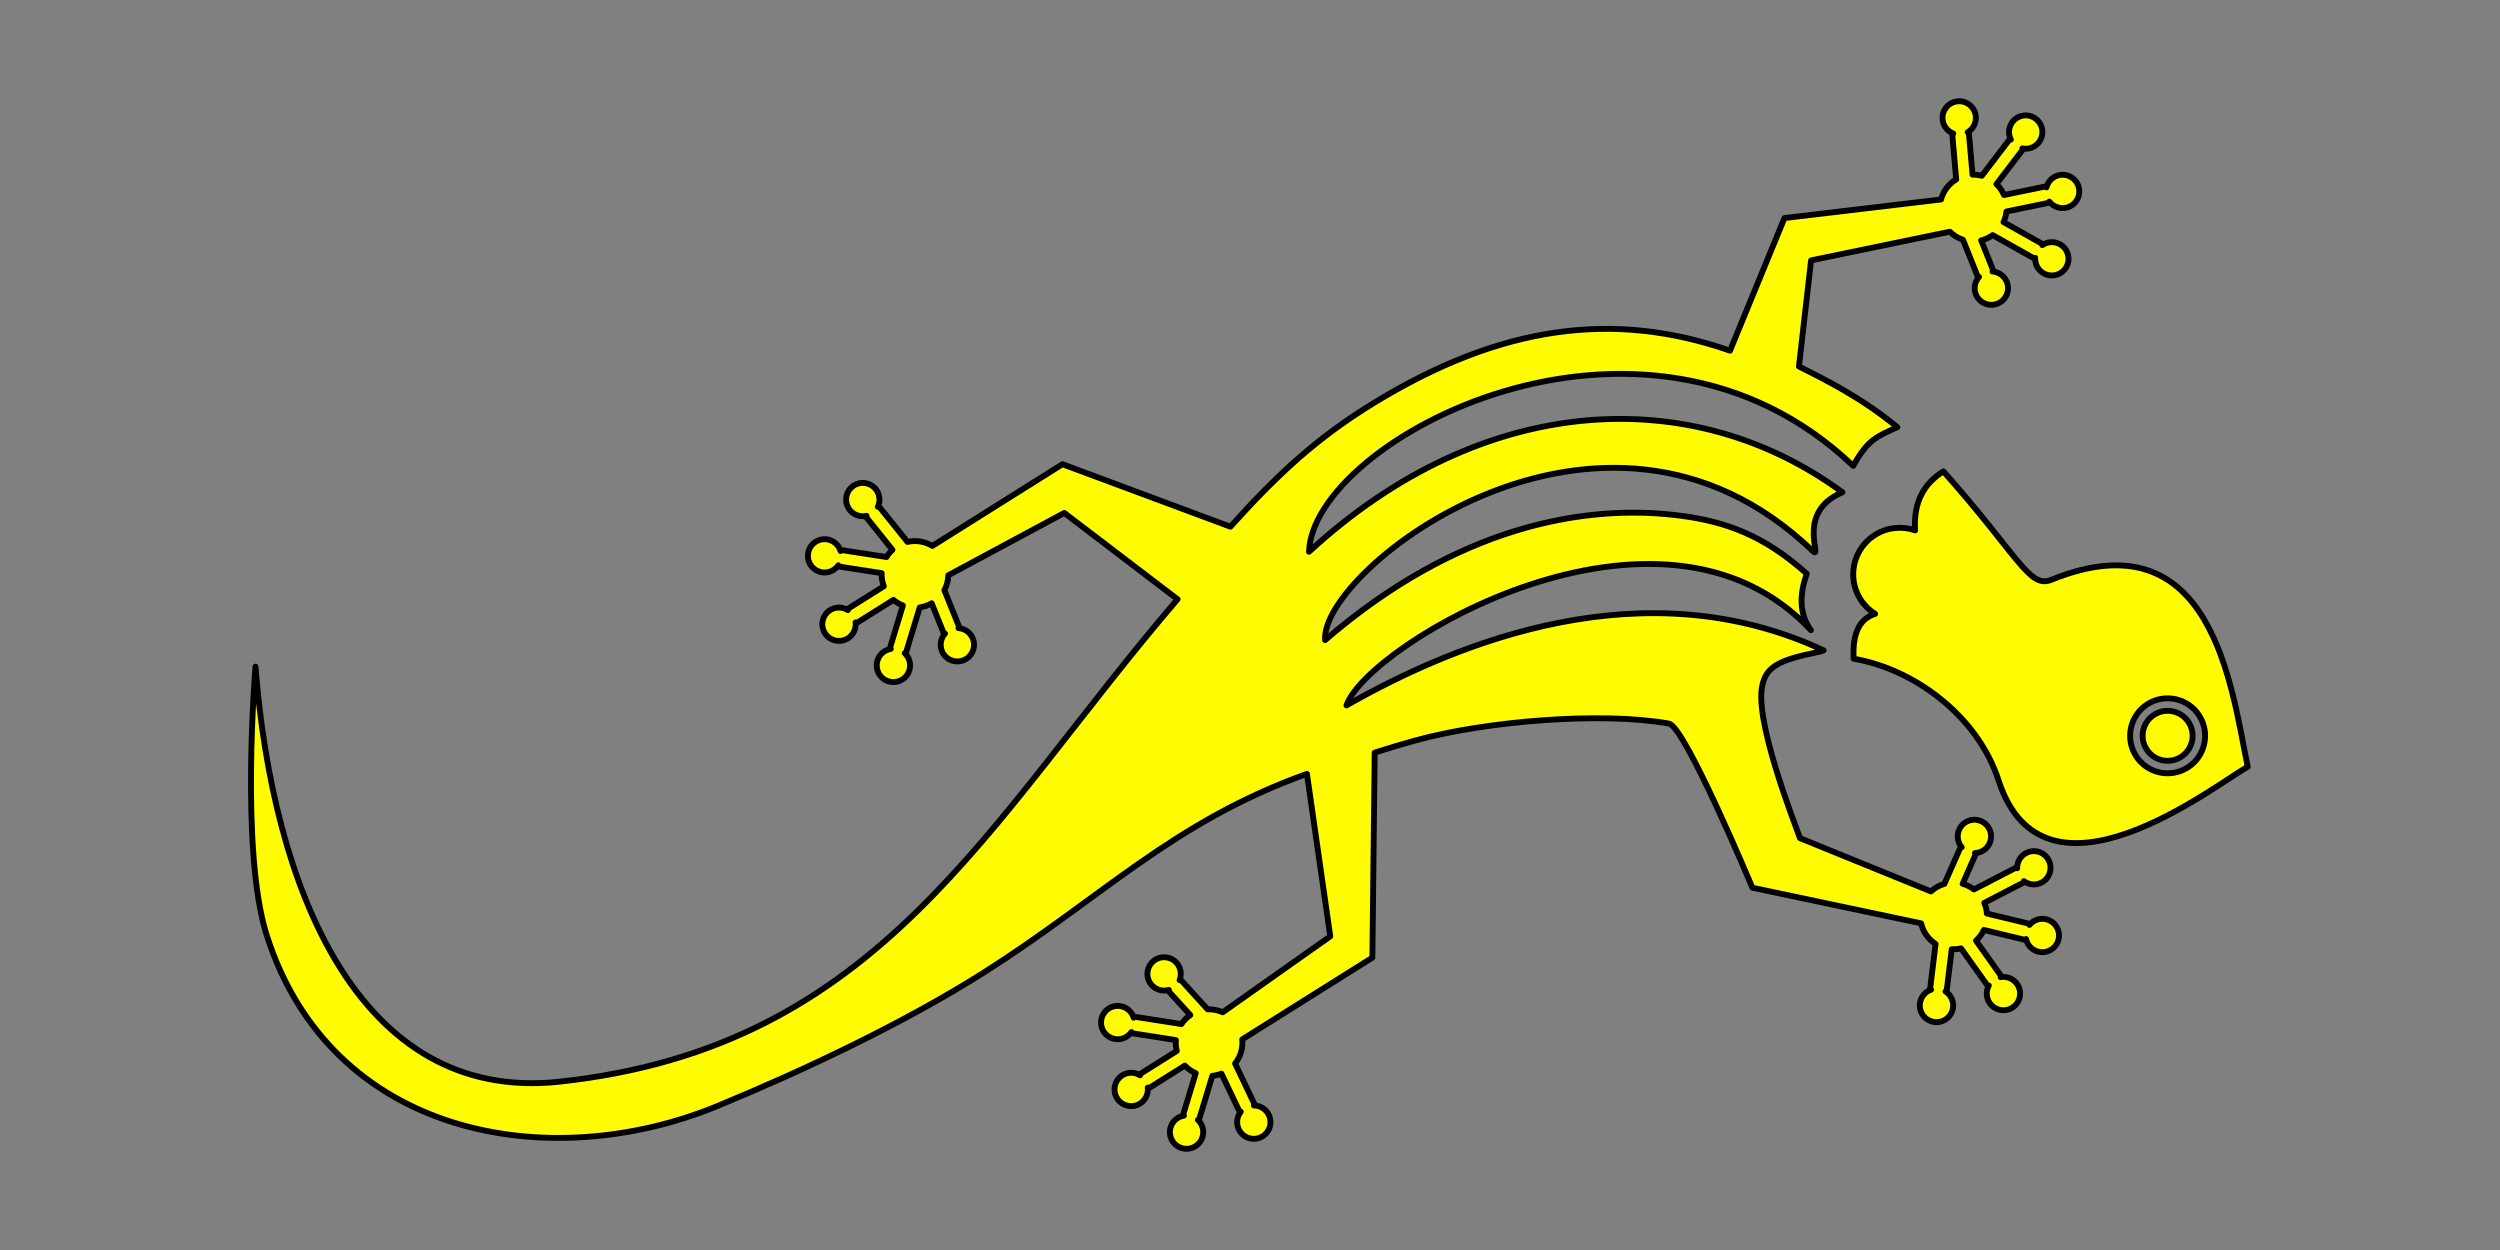 <?xml version="1.0" encoding="UTF-8" standalone="no"?>
<!DOCTYPE svg PUBLIC "-//W3C//DTD SVG 1.1//EN" "http://www.w3.org/Graphics/SVG/1.1/DTD/svg11.dtd">
<svg width="100%" height="100%" viewBox="0 0 3544 1772" version="1.1" xmlns="http://www.w3.org/2000/svg" xmlns:xlink="http://www.w3.org/1999/xlink" xml:space="preserve" xmlns:serif="http://www.serif.com/" style="fill-rule:evenodd;clip-rule:evenodd;stroke-linejoin:round;stroke-miterlimit:2;">
    <rect x="0" y="0" width="3544" height="1772" fill="#808080" stroke="none"/>
    <g transform="matrix(0.532,0.847,-0.847,0.532,2524.2,-418.935)">
        <path d="M992.126,519.685C979.642,593.479 1062.76,593.927 1039.37,599.81C638.272,700.717 691.934,1206.34 779.528,1251.97C742.514,1008.75 810.588,837.999 897.638,732.283C939.128,681.896 984.929,646.095 1062.99,623.895C1081.79,647.64 1105.24,663.739 1133.86,661.417C827.321,720.541 816.666,1205.15 874.016,1275.59C881.898,1091.67 932.752,812.964 1167.65,661.417C1167.46,668.401 1148.66,706.263 1149.69,732.283C1150.33,748.544 1159.13,756.748 1162.61,760.479C1196.22,796.49 1346.56,825.21 1375.21,831.345L1537.91,714.295C1536.56,707.073 1536.91,699.6 1538.94,692.514L1506.77,644.969L1508.05,644.1C1499.36,645.364 1490.3,641.717 1485.06,633.964C1477.75,623.166 1480.59,608.468 1491.38,601.162C1502.18,593.855 1516.88,596.69 1524.19,607.488C1529.43,615.24 1529.45,625.004 1525.05,632.599L1526.33,631.73L1552.61,670.571C1557.2,666.402 1562.42,663.302 1567.93,661.265L1573.57,593.268L1575.11,593.396C1567.55,588.934 1562.78,580.415 1563.56,571.086C1564.63,558.093 1576.06,548.419 1589.05,549.496C1602.04,550.573 1611.71,561.996 1610.64,574.989C1609.86,584.318 1603.76,591.936 1595.57,595.092L1597.11,595.22L1591.83,658.933C1596.92,659.744 1601.9,661.391 1606.56,663.868L1651.27,620.273L1652.35,621.382C1649.57,613.055 1651.56,603.496 1658.26,596.961C1667.6,587.86 1682.57,588.05 1691.67,597.385C1700.77,606.721 1700.58,621.688 1691.24,630.789C1684.54,637.324 1674.93,639.069 1666.68,636.078L1667.76,637.187L1623.99,679.865C1627.5,685.274 1629.79,691.24 1630.87,697.377L1693.19,693.785L1693.28,695.331C1696.64,687.221 1704.41,681.307 1713.76,680.769C1726.77,680.019 1737.95,689.977 1738.7,702.992C1739.45,716.008 1729.49,727.184 1716.48,727.935C1707.13,728.473 1698.73,723.491 1694.46,715.821L1694.55,717.368L1628.95,721.149C1627.51,725.282 1625.49,729.25 1622.87,732.924L1669.87,771.096L1668.89,772.298C1676.84,768.573 1686.57,769.442 1693.83,775.344C1703.95,783.563 1705.5,798.452 1697.28,808.572C1689.06,818.692 1674.17,820.235 1664.05,812.015C1656.78,806.114 1653.94,796.774 1655.95,788.229L1654.98,789.432L1604.4,748.356C1593.19,753.61 1580.35,754.207 1568.78,750.185L1398.83,925.833C1398.83,925.833 1154.44,885.207 1138.99,902.211C1073.2,974.592 997.404,1121.16 967.885,1219.8C962.198,1238.81 956.903,1257.99 951.978,1277.33L1196.29,1434.65L1196.15,1434.88L1196.29,1434.88L1196.29,1652.43C1207.25,1657.91 1215.79,1667.52 1219.85,1679.22L1284.57,1686.76L1284.39,1688.3C1289.1,1680.89 1297.77,1676.41 1307.07,1677.49C1320.02,1679 1329.31,1690.74 1327.8,1703.68C1326.29,1716.63 1314.56,1725.92 1301.61,1724.42C1292.31,1723.33 1284.9,1716.98 1282.01,1708.68L1281.84,1710.22L1221.7,1703.22C1220.89,1707.65 1219.46,1711.87 1217.51,1715.79L1260.6,1765.4L1259.43,1766.42C1267.9,1764.12 1277.33,1766.66 1283.47,1773.72C1292.02,1783.57 1290.96,1798.5 1281.12,1807.05C1271.28,1815.6 1256.35,1814.55 1247.8,1804.7C1241.66,1797.63 1240.47,1787.94 1243.93,1779.88L1242.76,1780.89L1201.82,1733.76C1196.68,1737.27 1190.81,1739.8 1184.48,1741.06L1184.48,1802.19L1182.93,1802.19C1190.84,1806.01 1196.29,1814.11 1196.29,1823.47C1196.29,1836.51 1185.71,1847.09 1172.67,1847.09C1159.63,1847.09 1149.05,1836.51 1149.05,1823.47C1149.05,1814.11 1154.51,1806.01 1162.41,1802.19L1160.86,1802.19L1160.86,1739.74C1155.84,1738.14 1151.18,1735.72 1147.05,1732.64L1105.11,1780.9L1103.94,1779.88C1107.4,1787.95 1106.21,1797.64 1100.07,1804.71C1091.52,1814.55 1076.59,1815.6 1066.74,1807.04C1056.9,1798.49 1055.86,1783.56 1064.41,1773.72C1070.55,1766.65 1079.98,1764.12 1088.45,1766.42L1087.28,1765.4L1132.03,1713.9C1129.64,1708.53 1128.22,1702.63 1128,1696.44L1081.84,1704.73L1081.57,1703.21C1079.21,1711.66 1072.2,1718.46 1062.99,1720.12C1050.16,1722.43 1037.87,1713.88 1035.56,1701.05C1033.26,1688.22 1041.8,1675.93 1054.63,1673.62C1063.85,1671.97 1072.78,1675.9 1077.94,1683.01L1077.67,1681.48L1134.17,1671.33C1137.83,1664.93 1142.94,1659.47 1149.05,1655.39L1138.99,1469.14L926.387,1374.65C882.876,1571.34 920.644,1715.36 921.26,1913.39C921.672,2045.74 903.137,2201.39 880.634,2332.64C836.972,2587.3 626.53,2819.67 335.836,2744.73C214.775,2713.52 5.127,2555.76 5.127,2555.76C280.413,2700.18 606.01,2763.04 732.283,2503.94C932.855,2092.38 743.639,1798.57 619.301,1398.27L430.324,1469.14L417.687,1655.39C423.799,1659.47 428.91,1664.93 432.567,1671.33L489.07,1681.48L488.796,1683.01C493.955,1675.9 502.889,1671.97 512.103,1673.62C524.934,1675.93 533.48,1688.22 531.174,1701.05C528.868,1713.88 516.578,1722.43 503.746,1720.12C494.533,1718.46 487.529,1711.66 485.166,1703.21L484.892,1704.73L438.734,1696.44C438.513,1702.63 437.094,1708.53 434.703,1713.9L479.456,1765.4L478.286,1766.42C486.759,1764.12 496.189,1766.65 502.328,1773.72C510.88,1783.56 509.833,1798.49 499.992,1807.04C490.151,1815.6 475.218,1814.55 466.667,1804.71C460.527,1797.64 459.335,1787.95 462.794,1779.88L461.625,1780.9L419.691,1732.64C415.556,1735.72 410.898,1738.14 405.876,1739.74L405.876,1802.19L404.327,1802.19C412.231,1806.01 417.687,1814.11 417.687,1823.47C417.687,1836.51 407.103,1847.09 394.065,1847.09C381.028,1847.09 370.443,1836.51 370.443,1823.47C370.443,1814.11 375.9,1806.01 383.803,1802.19L382.254,1802.19L382.254,1741.06C375.929,1739.8 370.057,1737.27 364.913,1733.76L323.975,1780.89L322.806,1779.88C326.267,1787.94 325.078,1797.63 318.94,1804.7C310.391,1814.55 295.459,1815.6 285.616,1807.05C275.772,1798.5 274.721,1783.57 283.27,1773.72C289.408,1766.66 298.837,1764.12 307.31,1766.42L306.141,1765.4L349.23,1715.79C347.274,1711.87 345.847,1707.65 345.04,1703.22L284.901,1710.22L284.722,1708.68C281.84,1716.98 274.429,1723.33 265.131,1724.42C252.181,1725.92 240.443,1716.63 238.935,1703.68C237.426,1690.74 246.715,1679 259.665,1677.49C268.963,1676.41 277.636,1680.89 282.347,1688.3L282.168,1686.76L346.882,1679.22C350.949,1667.52 359.486,1657.91 370.443,1652.43L370.443,1434.88L370.587,1434.88L370.443,1434.65L572.056,1280.16C544.129,1182.01 530.502,1107.34 531.68,1014C534.327,804.222 600.671,657.238 737.411,547.881L619.301,382.526L715.041,180.594C706.693,171.629 702.059,159.638 702.343,147.256L644.358,117.55L645.064,116.171C638.059,121.463 628.365,122.628 620.034,118.36C608.43,112.415 603.836,98.169 609.781,86.565C615.725,74.962 629.972,70.368 641.575,76.312C649.906,80.58 654.624,89.128 654.422,97.905L655.128,96.526L709.014,124.133C711.322,120.26 714.136,116.805 717.338,113.823L694.334,52.267L695.786,51.725C687.044,50.911 679.099,45.237 675.822,36.469C671.258,24.256 677.468,10.636 689.68,6.072C701.893,1.508 715.513,7.718 720.077,19.931C723.354,28.699 721.076,38.194 715.011,44.54L716.462,43.998L738.316,102.48C744.365,100.987 750.749,100.677 757.116,101.71L778.509,44.439L779.961,44.981C773.894,38.635 771.616,29.141 774.891,20.372C779.454,8.159 793.073,1.947 805.286,6.509C817.499,11.071 823.711,24.691 819.149,36.904C815.873,45.673 807.928,51.348 799.187,52.163L800.638,52.705L778.785,111.207C782.928,114.465 786.445,118.361 789.241,122.693L845.411,92.16L846.151,93.521C845.734,84.752 850.241,76.091 858.466,71.62C869.92,65.394 884.275,69.638 890.501,81.093C896.728,92.547 892.483,106.902 881.029,113.128C872.804,117.599 863.085,116.671 855.953,111.553L856.692,112.914L796.747,145.499C797.108,151.368 796.373,157.388 794.411,163.272L840.553,171.653L840.276,173.178C845.449,166.084 854.391,162.163 863.601,163.835C876.428,166.166 884.951,178.472 882.621,191.299C880.291,204.126 867.985,212.649 855.157,210.319C845.947,208.646 838.956,201.83 836.608,193.371L836.331,194.895L779.848,184.635C774.183,189.35 767.483,192.68 760.332,194.359L690.167,382.526L808.277,477.014C842.724,456.572 889.159,426.936 955.46,404.629C950.73,437.51 948.458,450.109 968.504,486.856C567.788,588.499 530.049,1116.49 661.417,1204.72C599.911,874.399 747.482,616.228 992.126,519.685ZM1092.65,461.155C1056.65,441.71 1043.05,414.583 1043.14,382.754L1044.5,382.526C1201.61,356.384 1248.77,367.983 1254.55,335.282C1297.6,91.721 1520.25,200.325 1627.04,240.18C1624.26,292.841 1657.94,600.311 1455.68,549.516C1360.51,525.613 1256.77,568.272 1200.35,631.693C1169.19,614.448 1156.65,594.586 1162.72,572.106C1154,576.356 1144.2,578.74 1133.86,578.74C1097.42,578.74 1067.84,549.158 1067.84,512.72C1067.84,491.867 1077.53,473.259 1092.65,461.155ZM1529.53,259.843C1558.86,259.843 1582.68,283.658 1582.68,312.992C1582.68,342.326 1558.86,366.142 1529.53,366.142C1500.19,366.142 1476.38,342.326 1476.38,312.992C1476.38,283.658 1500.19,259.843 1529.53,259.843ZM1529.53,277.559C1549.08,277.559 1564.96,293.436 1564.96,312.992C1564.96,332.548 1549.08,348.425 1529.53,348.425C1509.97,348.425 1494.09,332.548 1494.09,312.992C1494.09,293.436 1509.97,277.559 1529.53,277.559Z" style="fill:rgb(255,251,0);stroke:black;stroke-width:8.33px;stroke-linecap:round;stroke-miterlimit:1.5;"/>
    </g>
</svg>
